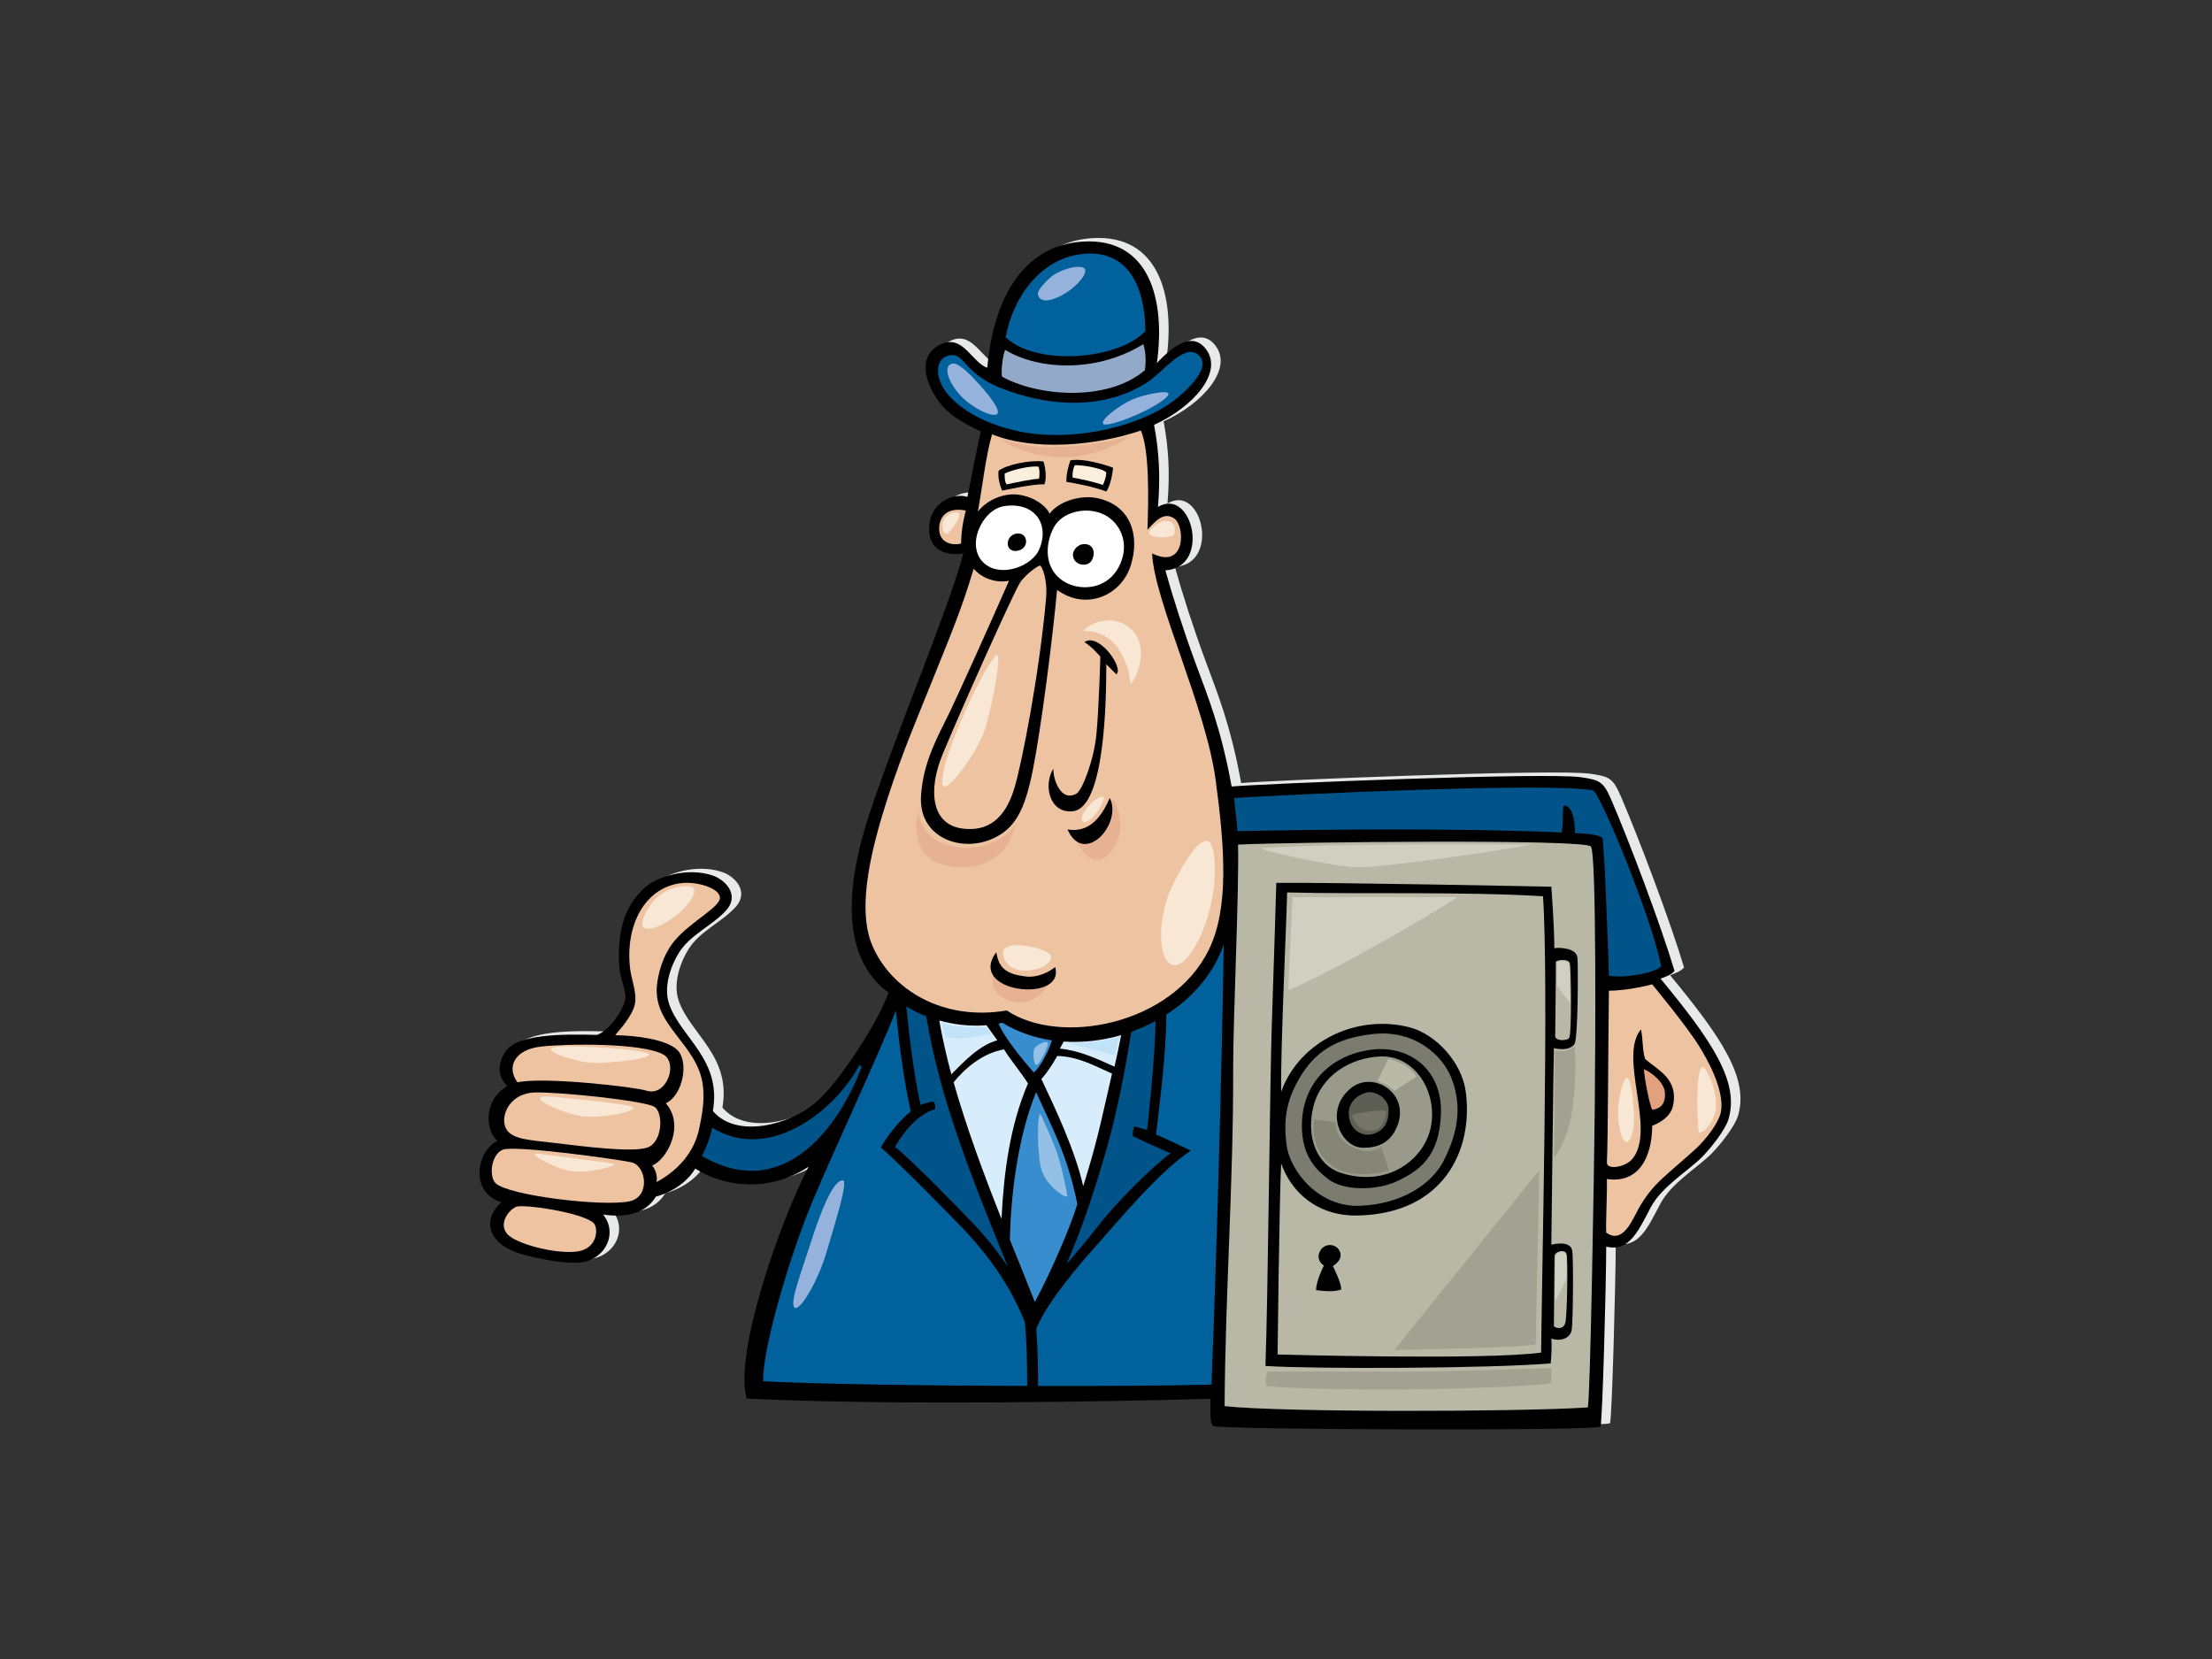 <?xml version="1.0" encoding="utf-8"?>
<!-- Generator: Adobe Illustrator 17.0.0, SVG Export Plug-In . SVG Version: 6.00 Build 0)  -->
<!DOCTYPE svg PUBLIC "-//W3C//DTD SVG 1.1//EN" "http://www.w3.org/Graphics/SVG/1.1/DTD/svg11.dtd">
<svg version="1.1" id="Layer_1" xmlns="http://www.w3.org/2000/svg" xmlns:xlink="http://www.w3.org/1999/xlink" x="0px" y="0px"
	 width="800px" height="600px" viewBox="0 0 800 600" enable-background="new 0 0 800 600" xml:space="preserve">
<rect x="0" y="0" width="800" height="600" fill="#333333" stroke="none"/>
<g>
	<path fill="#E8E9E9" d="M421.858,130.016c4.736-4.922,12.413-12.108,17.796-4.922c6.247,8.33-4.543,20.826-18.825,27.309
		c1.785,9.423,2.352,18.509,1.409,29.677c12.495-7.383,19.307,21.963,2.68,22.933c2.62,9.443,6.564,21.804,11.066,33.979
		c4.499,12.174,9.096,23.306,12.902,44.209c9.614-0.922,113.555-5.185,126.231-3.373c6.934,0.995,8.235,1.572,11.101,8.22
		c6.458,15.003,17.849,45.101,22.847,61.853c-1.153,1.384-3.306,2.166-5.077,2.768c18.696,22.621,28.593,37.35,24.601,50.832
		c-1.14,3.849-6.343,10.423-9.536,13.665c-4.87,4.945-14.578,10.665-18.527,18.13c-4.523,8.54-7.851,16.387-16.161,14.31
		c-0.056,14.974-1.382,63.47-2.077,65.086c-0.691,1.615-138.706,1.155-140.095-0.231c-1.384-1.385-0.922-5.773-0.925-9.843
		c-34.386,1.07-119.323,2.456-167.788-0.081c-4.553-16.041,11.445-62.551,22.373-83.815c-14.743,9.649-30.829,7.095-40.976,0.655
		c-2.553,4.449-7.913,8.454-14.21,10.135c-3.107,5.051-8.902,7.978-19.076,6.494c5.335,6.83,0.893,15.549-7.071,17.167
		c-5.521,1.116-16.989-1.295-22.741-2.954c-10.722-3.091-14.842-11.545-6.972-18.653c-12.206-3.843-8.413-19.342-1.36-22.209
		c-3.908-2.771-5.969-14.042,3.406-19.815c-1.678-1.819-4.824-5.719-0.702-12.334c4.118-6.612,21.08-6.493,33.171-6.177
		c3.57-1.037,9.187-7.835,10.19-12.687c0.648-3.147-1.737-7.265-2.061-11.601c-1.014-13.527,2.221-22.725,9.123-28.94
		c4.59-4.133,15.533-7.458,24.526-4.443c5.155,1.728,9.792,7.367,4.94,12.676c-5.016,5.488-12.784,8.674-16.86,14.996
		c-2.886,4.472-5.937,12.361-3.749,18.788c4.15,12.189,19.102,20.037,15.842,38.742c8.563,10.08,27.537,5.037,36.95-2.87
		c9.002-7.563,23.194-30.12,26.57-39.939c-21.072-15.447-12.106-48.782-6.873-64.723c9.564-29.134,29.346-75.923,33.888-94.098
		c-3.937,0.635-12.684,0.377-12.305-9.467c0.377-9.845,9.846-12.496,13.823-10.982c1.701-8.709,3.027-15.522,4.836-23.69
		c-6.731-3.193-12.313-6.236-16.2-12.281c-4.658-7.255-6.058-15.713,1.895-19.309c7.95-3.597,11.17,6.814,16.659,8.518
		c2.272-25.749,13.458-44.241,34.433-45.589C419.017,84.58,425.069,106.851,421.858,130.016z"/>
	<path d="M418.406,131.27c4.736-4.922,12.417-12.108,17.799-4.922c6.249,8.33-4.545,20.825-18.825,27.308
		c1.784,9.423,2.355,18.509,1.408,29.679c12.496-7.384,19.31,21.962,2.683,22.933c2.62,9.442,6.563,21.804,11.061,33.979
		c4.502,12.174,9.098,23.306,12.905,44.209c9.612-0.922,113.555-5.185,126.228-3.371c6.937,0.995,8.235,1.57,11.1,8.219
		c6.461,15.003,17.852,45.101,22.85,61.853c-1.15,1.385-3.303,2.166-5.078,2.769c18.696,22.62,28.593,37.35,24.602,50.832
		c-1.14,3.849-6.344,10.423-9.534,13.663c-4.871,4.945-14.581,10.663-18.53,18.13c-4.521,8.542-7.849,16.388-16.157,14.31
		c-0.059,14.974-1.384,63.471-2.075,65.088c-0.694,1.615-138.711,1.155-140.098-0.231c-1.384-1.385-0.919-5.773-0.925-9.843
		c-34.385,1.072-119.323,2.457-167.788-0.081c-4.551-16.041,11.447-62.551,22.373-83.815c-14.742,9.649-30.827,7.096-40.976,0.654
		c-2.553,4.449-7.911,8.456-14.21,10.135c-3.107,5.051-8.9,7.978-19.075,6.496c5.333,6.829,0.892,15.547-7.072,17.167
		c-5.521,1.118-16.987-1.295-22.739-2.954c-10.724-3.091-14.842-11.547-6.972-18.653c-12.206-3.841-8.415-19.342-1.36-22.209
		c-3.908-2.771-5.969-14.042,3.406-19.815c-1.678-1.817-4.824-5.719-0.704-12.334c4.121-6.612,21.08-6.491,33.171-6.177
		c3.572-1.035,9.189-7.835,10.192-12.687c0.648-3.147-1.739-7.266-2.062-11.601c-1.013-13.526,2.221-22.725,9.126-28.94
		c4.59-4.132,15.53-7.458,24.523-4.445c5.155,1.728,9.794,7.367,4.941,12.676c-5.018,5.488-12.784,8.674-16.861,14.996
		c-2.886,4.47-5.935,12.361-3.749,18.786c4.15,12.19,19.103,20.038,15.842,38.743c8.563,10.08,27.539,5.037,36.952-2.87
		c9.001-7.563,23.196-30.12,26.572-39.939c-21.073-15.447-12.108-48.782-6.876-64.725c9.564-29.134,29.348-75.923,33.89-94.098
		c-3.935,0.635-12.684,0.379-12.307-9.467c0.379-9.845,9.846-12.496,13.823-10.982c1.702-8.709,3.029-15.522,4.836-23.69
		c-6.731-3.193-12.313-6.238-16.197-12.281c-4.661-7.254-6.058-15.711,1.892-19.309c7.951-3.597,11.171,6.814,16.662,8.518
		c2.271-25.749,13.456-44.239,34.429-45.589C415.566,85.833,421.619,108.102,418.406,131.27z"/>
	<path fill="#00619D" d="M391.837,91.821c-15.566,1.467-25.497,15.805-28.144,30.173c11.504,10.752,41.167,7.956,50.548-2.271
		C414.111,103.481,407.886,90.308,391.837,91.821z"/>
	<path fill="#93A9CA" d="M413.485,124.455c-16.092,10.033-37.124,9.797-49.982,2.083c-0.946,2.651-1.465,7.395-1.137,9.654
		c11.975,6.805,37.487,9.657,51.687-2.272C414.621,130.136,414.242,126.726,413.485,124.455z"/>
	<path fill="#00619D" d="M414.621,138.463c-15.523,9.845-35.358,8.725-52.631,1.893c-12.862-5.088-13.063-12.114-17.796-11.926
		c-4.736,0.191-6.628,5.488-3.22,11.547c3.409,6.058,13.065,13.063,27.701,16.068c20.248,4.156,45.381-2.249,57.307-12.281
		c6.155-5.182,12.116-12.114,7.004-15.711C427.873,124.455,420.658,134.636,414.621,138.463z"/>
	<path fill="#EDC3A2" d="M358.799,157.071c-2.325,7.916-3.537,19.325-5.142,27.967c3.22-4.166,9.466-7.005,15.148-6.059
		c5.677,0.948,9.654,4.166,10.77,6.789c4.187-5.274,12.28-6.615,17.062-5.653c12.413,2.502,15.713,13.632,12.305,24.424
		c-3.408,10.791-16.089,16.485-26.636,8.806c-1.631,17.696-5.725,49.716-8.692,64.753c-2.968,15.038-6.547,21.992-15.45,25.57
		c-11.222,4.511-26.035-1.01-25.061-15.958c0.822-12.582,6.446-21.991,10.332-30.071s14.337-31.351,21.497-47.614
		c-4.457,0.949-9.759-0.753-12.788-4.352c-4.545,15.525-10.033,28.023-14.765,39.949c-4.734,11.928-10.791,25.747-16.285,42.788
		c-5.489,17.038-11.518,39.474-5.679,53.389c6.747,16.079,25.574,27.615,48.687,23.65c19.229,12.888,59.619,5.325,73.033-21.847
		c7.466-15.109,5.781-37.215,2.534-61.433c-3.572-26.61-22.276-64.943-22.992-82.025c12.345,6.088,11.956-9.996,7.98-12.647
		c-3.976-2.65-7.005,1.325-9.66,4.078c0.382-10.894,0.763-28.688-2.381-35.869C395.879,161.374,373.665,163.081,358.799,157.071z"/>
	<path fill="#FFFFFF" d="M356.321,204.036c6.145,4.9,16.99,0.567,19.506-5.285c4.011-9.321-1.809-17.423-12.751-15.686
		C355.024,184.345,348.81,198.044,356.321,204.036z"/>
	<path fill="#FFFFFF" d="M383.432,209.355c6.034,4.91,18.003,4.605,22.097-6.341c2.898-7.765-1.086-14.915-7.192-17.329
		c-6.109-2.413-14.191-0.467-17.156,4.953C378.213,196.056,377.398,204.447,383.432,209.355z"/>
	<path fill="#EDC3A2" d="M349.305,184.659c0,0-8.644-2.261-9.577,5.55c-0.647,5.432,3.683,7.372,7.87,6.378
		C347.599,190.529,349.305,184.659,349.305,184.659z"/>
	<path fill="#EDC3A2" d="M369.112,210.379c-2.045,2.761-22.608,48.693-28.362,62.847c-4.932,12.127-4.273,25.023,7.494,26.453
		c11.216,1.363,16.157-6.341,18.718-14.934c2.559-8.593,8.891-40.683,11.358-68.228c0.613-6.854-1.435-11.838-2.151-11.955
		C375.457,204.446,371.162,207.618,369.112,210.379z"/>
	<path fill="#005489" d="M600.767,349.541c-2.863-16.231-22.158-63.239-24.701-63.701c-15.985-2.913-107.696,1.417-129.706,2.769
		c0.201,3.271,1.151,9.853,1.151,12.001c31.157-0.693,81.936-1.155,117.249,0.463c0.919-3.002-0.086-9.891,1.115-9.736
		c3.957,0.505,3.733,9.967,3.733,9.967s9.23,0.233,9.92,1.847c0.693,1.615,2.311,45.929,2.354,49.681
		C586.21,353.919,597.958,352.202,600.767,349.541z"/>
	<path fill="#B9B8A6" d="M447.747,305.456c0.459,15.925-1.814,63.384-1.758,81.535c0.118,40.248-2.917,82.65-3.089,121.568
		c21.465,2.309,107.089,2.078,131.327,0.463c0.924-2.078,2.33-86.672,2.535-107.782c0.213-21.11,0.693-92.322-1.384-95.092
		C573.295,303.378,466.865,304.531,447.747,305.456z"/>
	<path fill="#EDC3A2" d="M252.88,408.17c0.944-4.561,2.002-9.754,1.36-15.374c-1.702-14.901-17.777-21.553-16.688-35.869
		c0.334-4.398,2.053-11.483,6.467-16.742c5.922-7.056,16.759-12.186,16.353-15.715c-0.39-3.376-8.349-5.644-13.622-5.123
		c-13.289,1.309-20.798,15.052-18.85,31.084c0.44,3.629,2.276,8.131,1.843,11.924c-0.433,3.793-3.793,8.021-7.263,12.039
		c7.153,0.108,18.374,1.406,22.438,5.311c4.397,4.222,2.062,16.477-4.12,19.294c7.265,8.348,0,20.812-4.948,22.495
		c1.373,1.678,1.975,4.07,1.591,6.015C245.053,423.456,251.102,416.771,252.88,408.17z"/>
	<path fill="#D8EDFB" d="M360.685,376.233c-1.323-1.8-2.632-3.609-3.906-5.445c-5.926,0.484-11.829-0.26-17.078-1.701
		c1.147,6.521,2.639,13.006,4.363,19.463C348.725,383.819,354.231,378.029,360.685,376.233z"/>
	<path fill="#D8EDFB" d="M363.118,379.532c-7.725,1.282-14.331,7.021-18.231,11.896c4.609,16.227,11.017,33.596,17.325,49.4
		c0.825-16.675,2.983-33.56,9.558-48.969c0.005-0.011,0.016-0.016,0.021-0.027C369.079,387.606,365.141,382.872,363.118,379.532z"/>
	<path fill="#D8EDFB" d="M403.069,385.775c0.849-3.744,1.667-7.493,2.389-11.237c0.01-0.059,0.016-0.119,0.029-0.177
		c-6.781,1.971-13.867,2.793-20.79,2.335c-0.452,0.852-0.92,1.694-1.374,2.545C390.346,379.941,396.667,382.881,403.069,385.775z"/>
	<path fill="#D8EDFB" d="M382.362,381.895c-1.427,2.583-3.467,5.851-5.739,8.341c4.924,10.421,12.143,25.59,15.13,38.756
		c1.959-6.157,3.726-12.334,5.268-18.465c1.733-6.907,3.516-15.251,5.163-22.242C395.444,385.259,389.899,382.15,382.362,381.895z"
		/>
	<path fill="#378DCD" d="M374.74,394.965c-6.704,16.345-9.166,37.401-9.504,53.399c3.048,7.556,6.101,15.066,9.02,22.519
		c6.078-11.157,13.413-28.518,15.363-35.412C386.153,417.852,380.42,407.794,374.74,394.965z"/>
	<path fill="#378DCD" d="M373.879,387.913c1.984-1.577,5.343-7.316,6.571-11.654c-6.33-0.93-12.426-3-17.903-6.351
		c-0.479,0.111-0.962,0.182-1.444,0.274C363.3,375.182,368.606,381.787,373.879,387.913z"/>
	<path fill="#005489" d="M337.306,398.36c0.834,0.239,1.083,1.734,0.868,2.816c-5.851,1.486-11.612,8.38-14.512,13.646
		c4.602,3.3,23.365,22.411,28.813,28.2c4.41,4.687,8.458,9.773,12.042,15.157c-11.878-29.442-24.526-59.685-29.512-90.626
		c-2.741-1.051-5.174-2.28-7.23-3.583c1.191,11.979,2.643,23.905,5.153,35.7C334.097,399.07,336.03,398.682,337.306,398.36z"/>
	<path fill="#005489" d="M423.325,417.113c-4.518-2.085-9.109-4-13.571-6.198c-0.311-1.508,0.448-3.567,0.448-3.567l4.658,1.299
		c0,0,3.026-26.512,3.046-39.392c-2.792,1.513-5.707,2.823-8.708,3.902c-2.403,14.226-4.981,28.402-9.017,42.476
		c-4.002,13.963-8.599,28.066-14.429,41.538c3.591-4.281,7.324-8.458,10.638-12.824C403.637,434.794,417.454,421.32,423.325,417.113
		z"/>
	<path fill="#00619D" d="M421.793,366.953c0.092,14.004-2.71,34.547-3.687,43.322c3.728,1.674,8.897,4.043,12.566,5.848
		c-11.697,7.797-26.521,25.851-33.081,33.124c-6.561,7.271-18.911,21.567-22.809,31.316c0.548,6.883,0.642,13.783,0.651,20.689
		c25.852,0.053,49.566-0.124,62.726-0.497c1.968-51.048,3.586-106.901,4.424-159.205
		C438.915,352.164,431.294,360.848,421.793,366.953z"/>
	<path fill="#00619D" d="M370.651,478.164c-5.152-13.141-13.571-24.753-23.347-34.864c-4.623-4.779-23.968-24.472-28.733-28.263
		c2.121-4.115,7.067-10.184,10.87-13.149c-0.045-0.111-0.115-0.197-0.145-0.331c-2.585-11.899-4.08-23.93-5.305-36.022
		c-5.97,15.527-22.516,50.607-30.423,69.633c-8.539,20.54-18.005,53.775-17.54,64.393c20.425,1.048,59.576,1.58,95.466,1.683
		C371.487,493.538,371.396,485.84,370.651,478.164z"/>
	<path fill="#EDC3A2" d="M592.683,437.013c2.311-4.153,5.08-7.614,8.31-10.615c3.234-3.002,8.622-7.55,12.235-10.848
		c4.015-3.675,8.544-9.781,9.182-13.525c1.341-7.868-4.961-18.906-7.833-23.572c-4.58-7.445-17.046-22.449-17.046-22.449
		s-8.534,2.308-15.648,2.292c-0.277,21.25-0.32,54.991-0.734,62.102c-0.17,2.83,6.69,1.847,9.249-1.29
		c8.677-10.635-5.254-36.824,3.067-46.805c0.838,3.782,0.454,7.507,1.532,10.705c4.429,3.903,12.171,7.144,10.05,16.965
		c-0.844,3.876-4.744,6.115-7.497,7.177c-0.086,11.694-5.099,20.971-16.399,19.248c0.145,5.658-0.462,15.925-0.234,19.387
		C586.919,450.168,590.379,441.167,592.683,437.013z"/>
	<path fill="#EDC3A2" d="M195.596,378.513c-9.539,1.084-12.517,7.454-8.448,12.915c9.533-2.075,42.427,1.667,46.605,3.019
		c7.373,2.384,11.711-10.084,6.072-13.116C232.017,377.126,205.136,377.429,195.596,378.513z"/>
	<path fill="#005489" d="M253.903,418.077c31.017,18.105,51.072-13.918,57.684-32.194c-0.075-0.268-0.414-0.654-0.807-0.599
		c-8.52,15.998-32.143,35.379-53.179,22.605C256.935,410.891,255.758,414.282,253.903,418.077z"/>
	<path fill="#E2A27F" d="M597.547,401.338c3.101-0.325,4.836-2.174,4.605-6.099c-0.231-3.925-5.08-7.545-7.617-8.54
		C594.762,390.391,596.611,399.623,597.547,401.338z"/>
	<path fill="#EDC3A2" d="M193.428,395.099c-8.569,0.199-12.361,7.698-10.733,12.358c1.626,4.661,8.348,4.769,18.321,5.961
		c9.972,1.193,27.534,3.473,33.063,1.629c5.527-1.846,5.959-12.574,2.602-14.745C233.323,398.132,202.751,394.882,193.428,395.099z"
		/>
	<path fill="#EDC3A2" d="M181.829,415.802c-4.226,1.734-5.141,9.716-2.516,12.181c4.684,4.403,38.721,8.523,48.365,6.488
		c7.65-1.615,6.074-12.925,0.655-14.116C223.453,419.285,186.055,414.068,181.829,415.802z"/>
	<path fill="#EDC3A2" d="M186.66,436.458c-2.47,1.064-6.348,5.685-3.421,9.588c2.925,3.903,18.377,7.719,25.762,6.539
		c7.384-1.18,7.445-8.749,5.61-10.337C210.181,438.411,189.132,435.392,186.66,436.458z"/>
	<path d="M402.562,169.159c0,0-0.513,5.828-2.457,8.59c-4.879-1.763-10.641-2.862-14.425-3.476
		c-0.099-2.675,0.717-5.731,1.435-7.774C392.843,165.471,402.562,169.159,402.562,169.159z"/>
	<path fill="#FAEEDC" d="M387.932,172.736c2.865,0.511,7.467,1.433,10.947,2.661c0.516-0.96,1.228-3.172,1.228-4.504
		c-1.167-1.514-8.593-2.761-11.354-2.658C388.24,168.952,387.757,170.854,387.932,172.736z"/>
	<path d="M377.398,166.904c0.704,2.223,1.228,6.141,0.303,8.287c-3.577-0.33-15.238,2.25-15.238,2.25s-1.729-3.518-1.33-7.158
		C364.096,168.034,372.46,166.291,377.398,166.904z"/>
	<path fill="#FAEEDC" d="M363.381,171.204c-0.099,1.126,0,3.376,0.715,3.989c3.55-0.771,8.493-1.841,11.663-2.045
		c0.306-1.639,0.306-3.276-0.205-4.4C372.264,168.441,366.214,169.921,363.381,171.204z"/>
	<path d="M367.994,192.943c3.98-0.263,4.389,5.672-0.217,6.286C363.174,199.843,363.481,193.241,367.994,192.943z"/>
	<path d="M392.431,196.775c2.763,0.102,3.905,2.749,2.559,5.625c-1.43,3.067-6.751,2.147-6.954-1.635
		C387.947,199.116,389.671,196.671,392.431,196.775z"/>
	<path d="M403.757,243.843c-1.092-0.938-2.524-2.575-3.65-3.597c0,12.479-0.424,51.795-12.017,53.138
		c-8.442,0.976-10.896-9.254-7.152-15.377c-0.062,3.873,2.699,12.26,8.432,8.988c1.968-1.126,6.238-11.862,7.157-21.377
		c0.92-9.515,1.43-28.131,1.43-28.131s-2.946-3.529-5.781-5.255C397.347,228.588,406.548,241.577,403.757,243.843z"/>
	<path d="M562.127,342.92c2.169-0.301,8.174-0.072,8.402,3.621c0.229,3.695,0.229,29.314-1.154,31.158
		c-1.384,1.844-4.387,2.077-7.384,1.385c-0.19,5.846-0.925,71.085-0.925,71.085s6.752-1.858,7.531,2.072
		c0.519,2.621,0.314,25.392-0.146,28.623c-0.459,3.233-4.153,4.387-7.384,3.233c0.232,2.538,0,6.462-0.233,9.001
		c-22.158,1.849-85.392,2.078-103.169,0.924c0.925-24.693,1.62-103.86,2.288-123.087c0.424-12.133,1.175-36.395,1.642-51.627
		c20.733-0.232,99.471,1.384,99.471,1.384S562.218,336.153,562.127,342.92z"/>
	<path fill="#B9B8A6" d="M465.514,322.765c-0.231,10.62-2.456,57.675-2.158,72.08c6.774-18.764,28.01-28.227,46.663-23.231
		c9.343,2.502,18.696,12.62,20.095,23.231c2.796,21.164-8.058,44.014-38.823,44.755c-15.272,0.368-24.39-8.819-27.935-18.79
		c-0.648,11.149-1.303,69.055-1.303,69.055s75.144,2.139,95.318-0.69c0.233-27.236,2.814-133.907,0.674-165.043
		C528.209,322.373,492.985,323.458,465.514,322.765z"/>
	<path fill="#B9B8A6" d="M567.758,348.385c-0.459-1.846-5.118-1.177-5.074-0.46c0.1,1.863-0.232,25.594-0.232,26.771
		c0,1.846,4.153,1.846,5.078,0.693C568.449,374.237,568.223,350.229,567.758,348.385z"/>
	<path fill="#7B7B6F" d="M469.489,390.748c-4.271,7.711-5.332,14.186-4.19,23.301c1.14,9.115,11.294,22.733,26.758,22.04
		c15.461-0.693,25.951-8.249,29.999-16.156c4.623-9.001,7.16-18.928,2.946-29.87c-3.187-8.278-13.327-17.906-28.789-16.06
		C483.565,375.511,475.442,380.005,469.489,390.748z"/>
	<path fill="#B9B8A6" d="M562.218,454.323c-0.027,1.787-0.228,23.309-0.228,25.155c0,0.742,3.462,1.85,4.153-1.151
		c0.694-3.002,0.927-22.62,0.46-24.698C566.145,451.554,562.248,452.535,562.218,454.323z"/>
	<path d="M496.905,379.543c13.058-1.263,24.696,7.389,24.233,23.083c-0.463,15.692-7.776,20.798-16.156,24.695
		c-6.563,3.053-18.696,3.715-24.695-0.924c-5.078-3.924-9.423-9.001-9.439-19.248C470.822,390.855,482.592,380.929,496.905,379.543z
		"/>
	<path fill="#9A9A8B" d="M474.975,400.316c-2.672,10.907,1.315,20.981,9.695,23.774c17.31,5.77,31.157-5.078,33.007-17.543
		c1.846-12.464-6.359-24.854-18.234-24.464C488.391,382.445,477.745,389.007,474.975,400.316z"/>
	<path d="M492.751,415.087c-7.849-0.232-13.847-13.155-4.529-21.264c8.158-7.099,22.067,1.643,17.03,13.662
		C503.728,411.122,500.594,415.32,492.751,415.087z"/>
	<path fill="#5D5E54" d="M488.132,405.163c0.995,3.64,4.618,6.231,8.773,4.846c4.156-1.385,5.504-4.86,5.281-9.012
		c-0.205-3.911-4.897-6.736-8.174-5.809C489.749,396.393,486.749,400.086,488.132,405.163z"/>
	<path d="M475.961,466.591c0.131-3.718,2.838-8.861,2.838-8.861s-2.436-1.491-1.815-4.125c0.978-4.177,6.271-4.359,7.633-0.881
		c1.218,3.11-2.572,5.142-2.572,5.142s3.293,6.459,2.98,8.526C482.177,467.348,478.801,466.932,475.961,466.591z"/>
	<path fill="#94B2DC" d="M380.272,100.011c1.749-1.478,7.537-4.19,11.127-3.351c3.588,0.838-2.035,7.653-8.375,10.646
		s-7.416,0.24-7.655-0.836C375.132,105.393,377.162,102.642,380.272,100.011z"/>
	<path fill="#94B2DC" d="M344.985,131.469c1.221-0.033,4.067,2.153,6.937,5.144c2.873,2.992,9.209,9.929,8.974,12.561
		c-0.237,2.631-8.615-0.955-13.399-5.98C342.714,138.168,340.68,131.588,344.985,131.469z"/>
	<path fill="#94B2DC" d="M409.701,144.388c2.79-1.239,13.998-4.067,12.8-1.554c-1.198,2.513-12.56,8.493-20.576,10.407
		C393.912,155.157,403.241,147.258,409.701,144.388z"/>
	<path fill="#94B2DC" d="M293.586,448.324c2.629-8.179,7.378-21.436,11.168-21.436c2.231,0-2.682,15.187-5.806,25.906
		c-3.129,10.717-9.827,21.885-11.614,20.099C285.545,471.103,289.565,460.83,293.586,448.324z"/>
	<path fill="#F8E7D5" d="M234.745,328.046c2.534-4.054,6.961-7.381,13.496-7.593c6.539-0.21,0.847,7.8-5.903,12.23
		C235.588,337.115,228.42,338.169,234.745,328.046z"/>
	<path fill="#F8E7D5" d="M204.165,378.451c6.54-0.105,26.36,0.844,30.158,2.529c3.796,1.685-14.554,3.796-20.669,3.376
		C207.539,383.934,191.092,378.661,204.165,378.451z"/>
	<path fill="#F8E7D5" d="M198.05,396.584c3.161,0.081,25.941,2.322,30.37,3.586c4.427,1.264-11.598,4.852-18.982,3.376
		C202.057,402.071,189.826,396.374,198.05,396.584z"/>
	<path fill="#F8E7D5" d="M194.675,417.255c3.978,0.519,23.621,2.951,26.994,3.583c3.374,0.632-10.12,4.008-16.238,2.53
		C199.316,421.894,189.826,416.621,194.675,417.255z"/>
	<path fill="#F8E7D5" d="M341.668,187.377c0.747-1.124,2.952-2.53,4.849-1.898c1.897,0.632-2.741,6.959-4.007,7.593
		C341.244,193.706,339.979,189.909,341.668,187.377z"/>
	<path fill="#F8E7D5" d="M416.323,191.382c1.736-1.637,3.793-3.373,6.115-2.951c2.32,0.422,2.744,2.741,2.32,4.639
		C424.336,194.97,412.528,194.967,416.323,191.382z"/>
	<path fill="#F8E7D5" d="M348.205,259.292c2.709-6.386,8.857-18.978,11.811-22.142c2.952-3.166-1.266,18.978-4.01,27.204
		c-2.742,8.225-15.605,25.73-15.183,18.349C341.246,275.322,345.252,266.253,348.205,259.292z"/>
	<path fill="#F8E7D5" d="M392.49,228.291c1.981-0.283,9.12,0.814,12.654,7.381c2.952,5.484,3.586,9.071,3.586,11.388
		c0,2.319,8.644-12.022,0.21-19.613C400.503,219.856,389.539,228.713,392.49,228.291z"/>
	<path fill="#F8E7D5" d="M393.122,292.19c1.9-2.491,4.852-4.427,5.907-4.005c1.053,0.422-2.319,6.537-5.062,8.435
		C391.224,298.518,389.749,296.617,393.122,292.19z"/>
	<path fill="#F8E7D5" d="M362.754,344.493c0,3.378,2.952,6.747,8.437,6.537c5.48-0.212,9.698-2.951,8.856-5.483
		C379.205,343.017,362.754,339.222,362.754,344.493z"/>
	<path fill="#F8E7D5" d="M422.223,324.668c1.782-5.607,13.501-28.051,16.24-18.138c2.737,9.912-0.632,28.891-8.439,39.016
		C422.223,355.669,416.53,342.595,422.223,324.668z"/>
	<path fill="#F8E7D5" d="M590.476,396.971c0.564,5.394,1.089,11.487-1.083,15.17c-2.167,3.683-4.554-4.335-4.12-11.487
		C585.71,393.505,588.96,382.453,590.476,396.971z"/>
	<path fill="#F8E7D5" d="M617.136,387.219c2.215,3.876,4.335,10.185,3.25,14.953c-1.085,4.769-5.636,8.886-6.071,6.935
		C613.883,407.157,612.801,379.633,617.136,387.219z"/>
	<path fill="#E7B193" d="M361.444,158.38c0,0,8.284,3.865,21.814,3.312c13.528-0.551,25.4-3.863,25.4-3.863
		s-11.595,8.281-26.23,7.454C367.794,164.455,361.444,158.38,361.444,158.38z"/>
	<path fill="#E7B193" d="M388.228,302.23c0,0,6.9,1.382,9.939-2.483c3.037-3.867,4.144-11.045,4.144-11.045s6.9,10.216-0.554,19.328
		C394.304,317.14,388.228,302.23,388.228,302.23z"/>
	<path d="M401.371,288.6c4.671,9.443-9.345,24.787-15.278,11.388C394.557,301.416,398.777,294.462,401.371,288.6z"/>
	<path fill="#E7B193" d="M332.18,293.395c0,0,0.276,11.047,13.804,12.977c13.53,1.93,20.984-7.458,20.984-7.458
		s-2.758,16.293-21.535,14.635C326.655,311.893,332.18,293.395,332.18,293.395z"/>
	<path fill="#E7B193" d="M360.065,348.617c0,0-0.827,4.419,8.007,6.351c8.835,1.93,13.251-2.761,13.251-2.761
		s-4.693,12.702-15.46,9.939C355.094,359.384,360.065,348.617,360.065,348.617z"/>
	<path d="M371.06,353.167c4.41,0.514,8.588-1.828,10.561-3.413c3.753,13.243-32.252,9.357-21.307-5.373
		C361.236,349.7,363.281,352.258,371.06,353.167z"/>
	<path fill="#95C0E6" d="M379.03,377.298c0.167,0.755-2.123,6.061-3.637,7.575c-1.514,1.514-1.968-3.935-1.362-5.453
		C374.633,377.905,378.728,375.936,379.03,377.298z"/>
	<path fill="#95C0E6" d="M376.605,403.509c0.76,1.666,4.851,10.453,6.214,14.998c1.362,4.543,3.18,12.877,3.18,14.089
		s-8.031-3.639-9.545-10.303C374.939,415.629,375.09,400.174,376.605,403.509z"/>
	<path fill="#C1E2F8" d="M340.741,369.963c0,0,3.718,1.339,7.888,1.489c4.164,0.148,7.884,0,7.884,0l1.935,2.527
		c0,0-4.016,1.042-8.779,1.489c-4.763,0.446-7.889-0.596-7.889-0.596L340.741,369.963z"/>
	<path fill="#C1E2F8" d="M386.571,377.255c0,0,4.613,0.147,10.268-0.597s7.886-1.637,7.886-1.637l-1.489,6.698L386.571,377.255z"/>
	<path fill="#A3A292" d="M556.708,423.231c0,0-1.296,61.546-1.296,62.846c0,1.303-51.146,2.166-51.146,2.166L556.708,423.231z"/>
	<path fill="#A3A292" d="M458.323,496.047c0,0,29.904,0,49.841,0c19.939,0,52.881-1.301,52.881-1.301s0,3.9,0,5.201
		c0,1.303-36.845,2.602-60.248,2.602c-23.403,0-41.174-0.868-42.475-1.299C457.023,500.815,458.323,496.047,458.323,496.047z"/>
	<path fill="#A3A292" d="M562.312,379.881c0,0,1.71,0.428,3.335,0.258c1.623-0.17,3.417-1.198,3.844-1.709
		c0,2.05,1.026,10.256-0.94,23.503c-1.647,11.095-6.494,16.751-6.494,16.751L562.312,379.881z"/>
	<path fill="#CFCFC2" d="M467.48,324.46c0,0,57.509,0,59.2,0s-44.612,27.274-60.68,33.617
		C465.999,353.001,467.48,324.46,467.48,324.46z"/>
	<path fill="#CFCFC2" d="M456.348,306.703c27.69-1.842,92.189-1.268,96.628-1.268c4.437,0-51.802,8.458-62.164,8.246
		C481.933,313.5,453.176,306.914,456.348,306.703z"/>
	<path fill="#CFCFC2" d="M563.224,347.966c0.146-0.175,0.976-0.489,2.064-0.435c1.088,0.054,1.852,0.384,2.12,0.817
		c0.272,0.433,0.489,13.802,0.489,14.237c0,0.435-4.836-5.87-4.836-6.359C563.06,355.736,562.953,348.294,563.224,347.966z"/>
	<path fill="#CFCFC2" d="M562.711,454.049c0.15-0.427,1.037-1.167,1.86-1.255c0.823-0.086,1.733,0.39,1.863,1.428
		c0.127,1.038,0.17,7.486,0.127,8.005s-4.196,9.303-4.196,8.181C562.366,469.283,562.366,455.044,562.711,454.049z"/>
	<path fill="#B9B9A8" d="M498.222,390.887l3.897-7.935c0,0,3.343,0.836,5.988,2.366c2.643,1.53,4.177,4.037,4.177,4.037
		l-7.935,5.152c0,0-2.366-1.948-3.343-2.366C500.035,391.719,498.222,390.887,498.222,390.887z"/>
	<path fill="#868677" d="M483.049,405.923c0,0-0.557,5.983,6.262,9.048c6.824,3.064,10.165-0.279,10.165-0.279l2.924,8.634
		c0,0-13.089,4.035-21.022-1.951c-7.934-5.986-6.126-16.567-6.126-16.567L483.049,405.923z"/>
	<path fill="#747469" d="M489.034,403.276c0.108-0.546,11.972-2.231,12.249-1.534c0.277,0.698-0.417,6.962-5.427,7.241
		C490.844,409.262,488.897,403.975,489.034,403.276z"/>
</g>
</svg>
